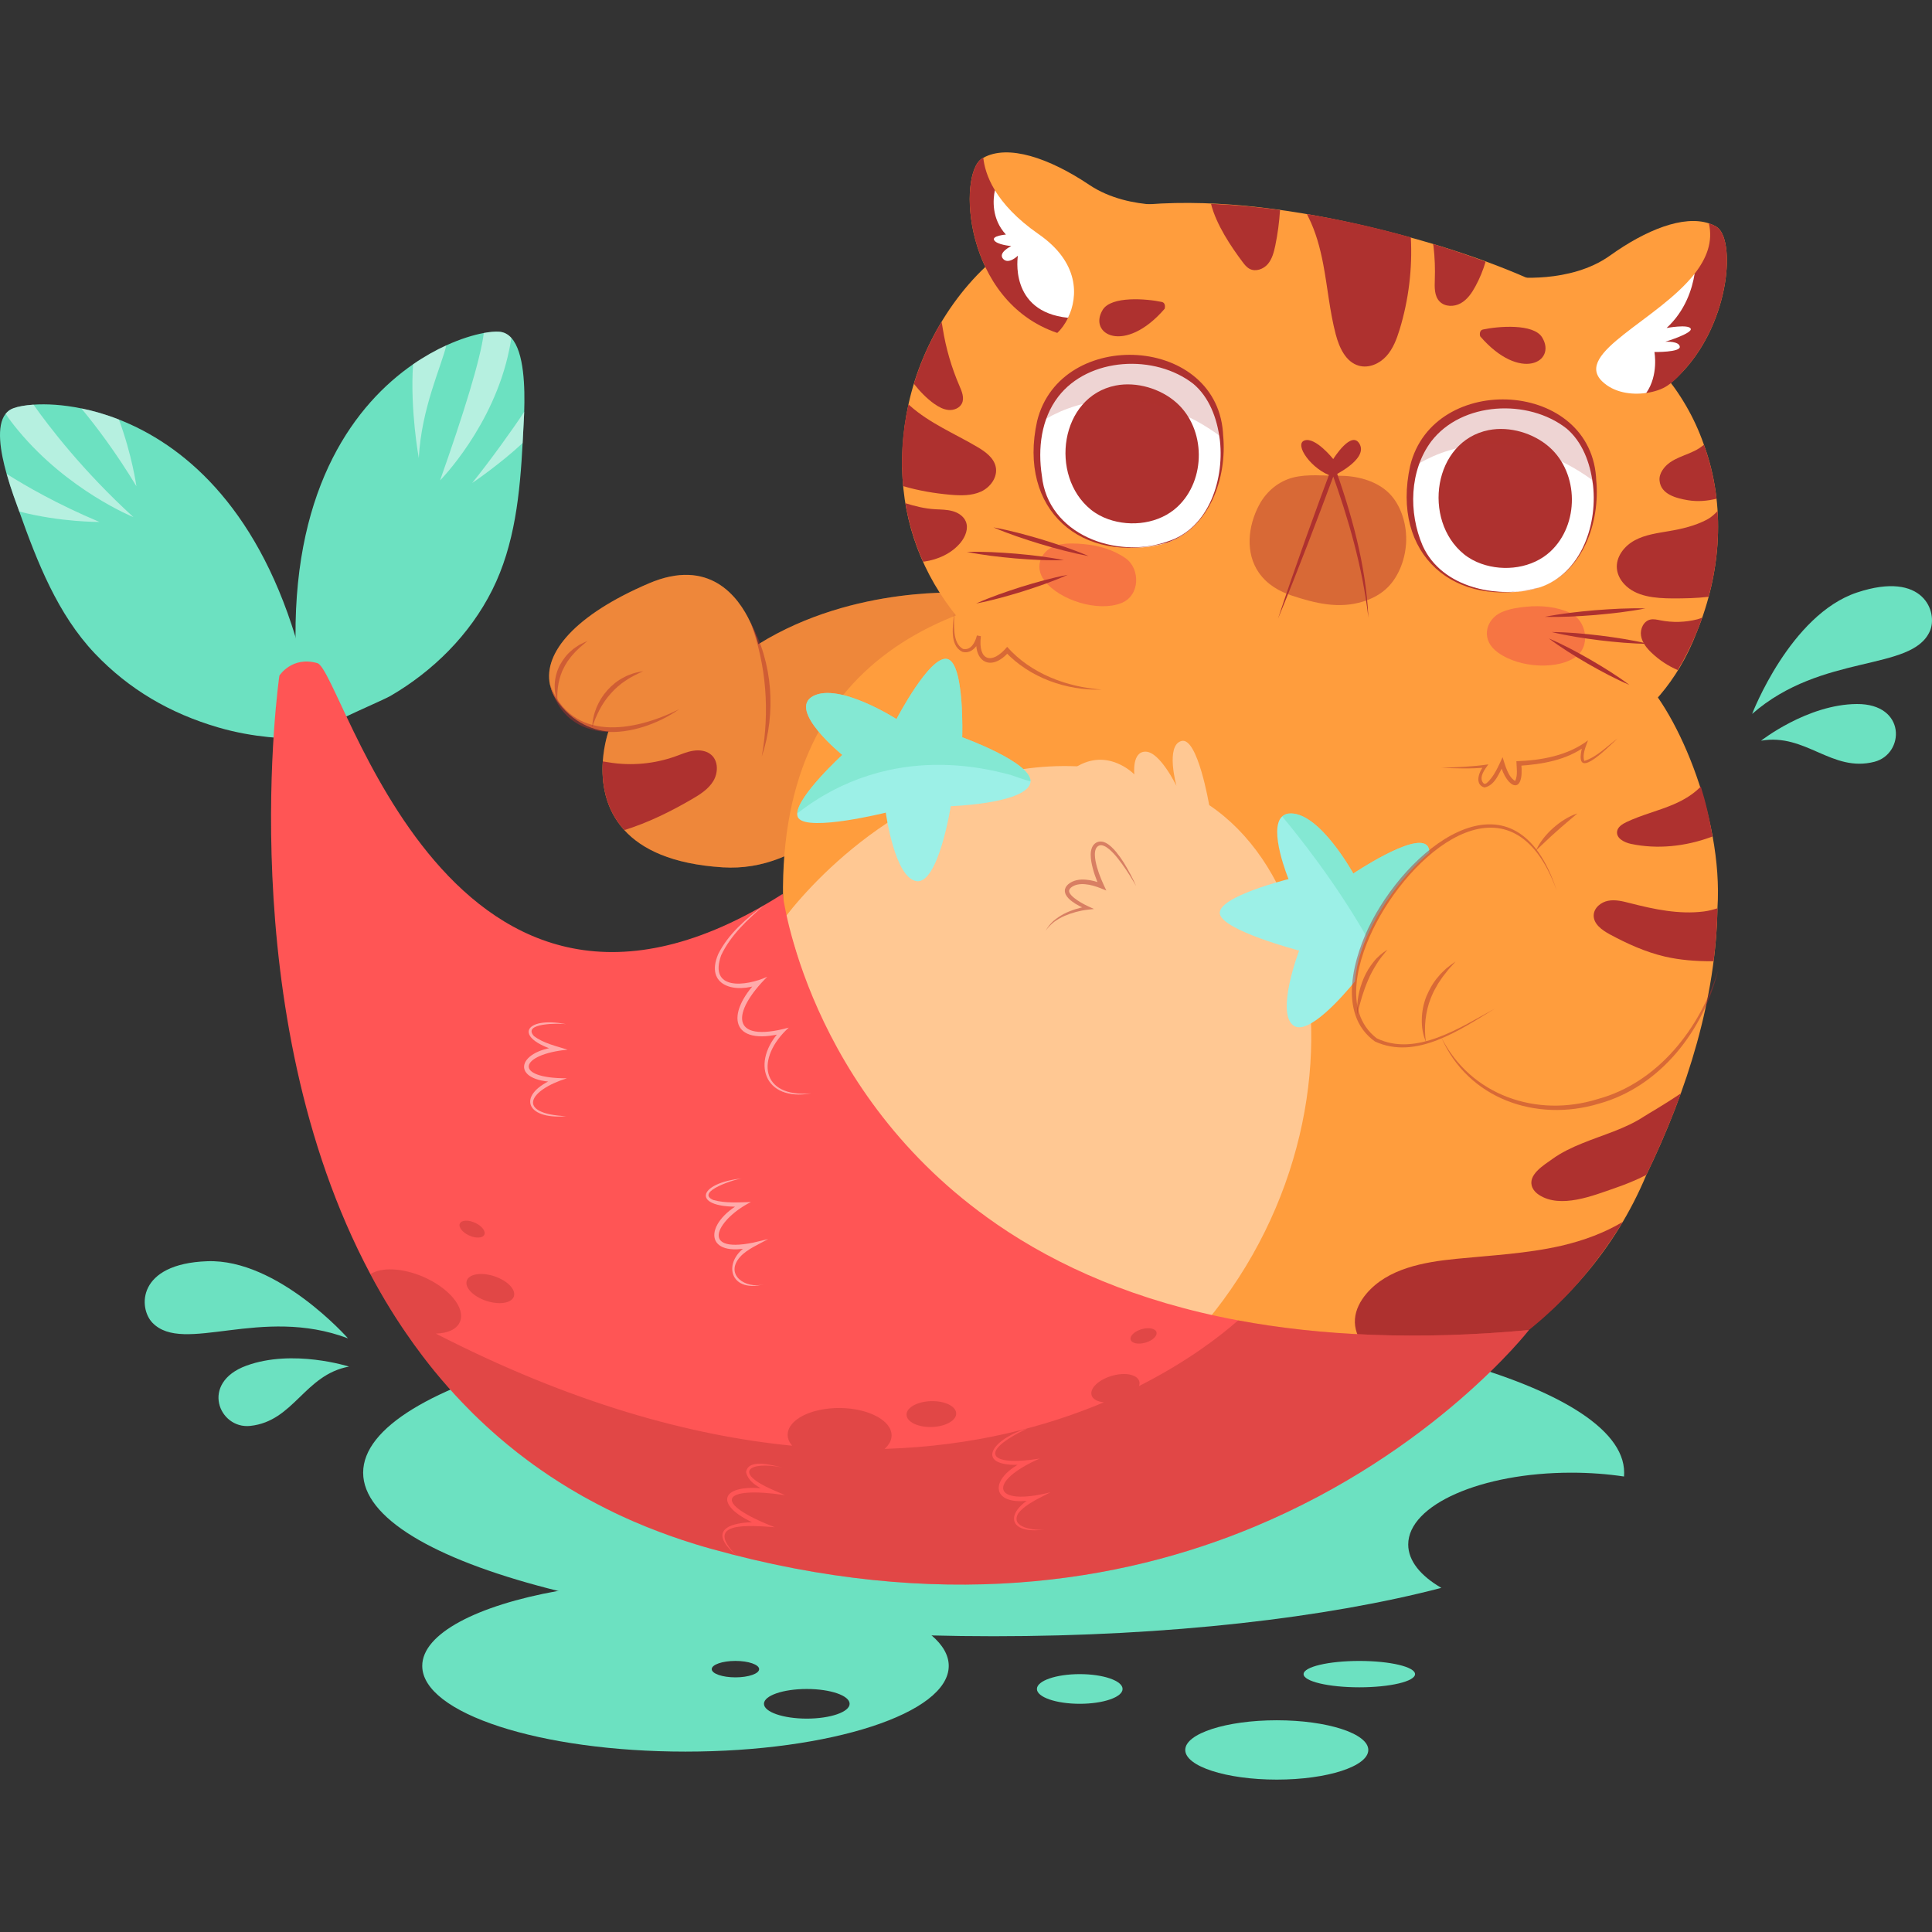 <?xml version="1.0" encoding="UTF-8"?>
<!-- Generator: Adobe Illustrator 25.2.3, SVG Export Plug-In . SVG Version: 6.00 Build 0)  -->
<svg xmlns="http://www.w3.org/2000/svg" xmlns:xlink="http://www.w3.org/1999/xlink" version="1.1" id="Capa_1" x="0px" y="0px" viewBox="0 0 512 512" style="enable-background:new 0 0 512 512;" xml:space="preserve" width="512" height="512">
<rect x="0" y="0" width="512" height="512" fill="#333333" stroke="none"/>
<g>
	<g>
		<path style="fill:#6CE1C1;" d="M84.287,196.546c-0.067-0.471-1.372-0.579-3.605-0.673c-0.013,0-0.013,0-0.027,0    c-4.6-0.162-13.1-0.242-22.905-3.12c-12.63-3.699-23.497-9.993-32.602-19.556c-9.899-10.424-15.293-24.304-20.04-37.632    c-0.027-0.094-0.067-0.175-0.094-0.269c-0.619-1.722-2.071-5.501-3.255-9.711c-1.681-5.931-2.811-12.723-0.269-15.924    c0.524-0.659,1.197-1.17,2.071-1.48c1.21-0.444,3.026-0.794,5.312-0.942c3.362-0.229,7.72-0.027,12.683,0.995    c3.12,0.619,6.469,1.574,9.953,2.946c16.57,6.496,36.005,22.326,46.805,57.632c2.273,7.411,4.156,15.682,5.555,24.895    C84.019,194.636,84.153,195.591,84.287,196.546z"/>
		<path style="fill:#6CE1C1;" d="M138.92,109.123v0.013c-0.081,2.219-0.215,4.049-0.256,5.124c-0.054,1.036-0.094,2.085-0.161,3.134    v0.013c-0.7,13.275-2.045,26.98-8.07,38.977c-5.918,11.809-15.615,21.439-26.98,28.056c-1.789,1.036-13.746,6.146-19.583,9.267    c-1.856,0.982-3.094,1.775-3.188,2.165c-0.013,0.027-0.013,0.04-0.013,0.054c-0.014-0.014-0.014-0.04-0.014-0.054    c-1.56-9.845-2.3-18.843-2.34-27.061v-0.013c-0.242-40.443,16.086-61.828,31.15-72.252c3.04-2.098,6.039-3.753,8.823-5.03    c3.806-1.735,7.236-2.771,9.926-3.268c1.601-0.296,2.946-0.404,3.941-0.35c1.372,0.067,2.475,0.673,3.362,1.654    C138.947,93.333,139.122,102.788,138.92,109.123z"/>
		<path style="opacity:0.5;fill:#FFFFFF;" d="M135.517,89.553c-0.134,0.942-0.323,1.991-0.565,3.134    c-4.156,20.323-18.326,34.62-18.326,34.62c6.119-17.337,10.714-31.997,11.588-39.058c1.601-0.296,2.946-0.404,3.941-0.35    C133.527,87.966,134.63,88.572,135.517,89.553z"/>
		<path style="opacity:0.5;fill:#FFFFFF;" d="M138.92,109.136c-0.081,2.219-0.215,4.049-0.256,5.124    c-0.054,1.036-0.094,2.085-0.161,3.134v0.013c-5.561,5.225-13.034,10.41-13.37,10.586    C129.626,122.465,136.082,113.494,138.92,109.136z"/>
		<path style="opacity:0.5;fill:#FFFFFF;" d="M118.288,91.517c-1.318,5.555-6.618,16.714-7.303,29.868c0,0-2.34-12.722-1.519-24.837    C112.505,94.449,115.504,92.795,118.288,91.517z"/>
		<path style="opacity:0.5;fill:#FFFFFF;" d="M35.357,137.044c0,0-17.283-6.98-30.517-22.945c-1.426-1.708-2.528-3.188-3.349-4.438    c0.524-0.659,1.197-1.17,2.071-1.48c1.21-0.444,3.026-0.794,5.312-0.942C13.044,113.144,21.988,124.818,35.357,137.044z"/>
		<path style="opacity:0.5;fill:#FFFFFF;" d="M26.359,138.322c0,0-10.195,0.094-21.25-2.757c-0.027-0.094-0.067-0.175-0.094-0.269    c-0.619-1.722-2.071-5.501-3.255-9.711C6.777,128.773,15.237,133.655,26.359,138.322z"/>
		<path style="opacity:0.5;fill:#FFFFFF;" d="M36.151,128.867c-5.447-9.025-10.76-16.019-14.593-20.632    c3.12,0.619,6.469,1.574,9.953,2.946C35.008,120.568,36.151,128.867,36.151,128.867z"/>
	</g>
	<g>
		<g>
			<path style="fill:#FF9D3D;" d="M256.247,157.136c0,0-22.304,75.36-64.672,72.722c-13.548-0.842-21.537-4.842-26.119-9.87     c-5.239-5.747-6.068-12.843-5.709-18.205c0.31-4.632,1.511-7.963,1.511-7.963s-2.465,0-5.635-1.412c-0.012,0-0.024,0-0.037-0.012     c-2.353-1.065-5.102-2.898-7.517-6.105c-0.013-0.013-0.025-0.037-0.037-0.062c-0.099-0.124-0.198-0.248-0.285-0.372     c-0.991-1.375-1.647-2.824-1.981-4.335c-0.025-0.074-0.037-0.124-0.037-0.149c-1.746-8.36,6.688-18.416,26.23-26.775     c15.951-6.824,23.679,3.381,26.936,10.403c0,0,0.074,0.136,0.198,0.408c1.338,2.997,1.858,5.326,1.858,5.326     c0.049-0.025,0.099-0.062,0.149-0.087C226.474,154.906,256.247,157.136,256.247,157.136z"/>
			<path style="opacity:0.2;fill:#AE312F;" d="M256.247,157.136c0,0-22.304,75.36-64.672,72.722     c-13.548-0.842-21.537-4.842-26.119-9.87c-5.239-5.747-6.068-12.843-5.709-18.205c0.31-4.632,1.511-7.963,1.511-7.963     s-2.465,0-5.635-1.412c-0.012,0-0.024,0-0.037-0.012c-2.353-1.065-5.102-2.898-7.517-6.105c-0.013-0.013-0.025-0.037-0.037-0.062     c-0.099-0.124-0.198-0.248-0.285-0.372c-0.991-1.375-1.647-2.824-1.981-4.335c-0.025-0.074-0.037-0.124-0.037-0.149     c-1.746-8.36,6.688-18.416,26.23-26.775c15.951-6.824,23.679,3.381,26.936,10.403c0,0,0.074,0.136,0.198,0.408     c1.338,2.997,1.858,5.326,1.858,5.326c0.049-0.025,0.099-0.062,0.149-0.087C226.474,154.906,256.247,157.136,256.247,157.136z"/>
		</g>
		<path style="opacity:0.48;fill:#AE312F;" d="M145.715,181.33c5.873,15.474,22.2,12.625,34.267,6.627    C168.551,195.967,149.906,198.067,145.715,181.33z"/>
		<path style="opacity:0.48;fill:#AE312F;" d="M198.895,164.996c5.903,10.673,6.843,23.977,2.98,35.5    C203.982,188.636,203.142,176.307,198.895,164.996z"/>
		<path style="opacity:0.48;fill:#AE312F;" d="M156.942,192.831c0.067-3.604,1.577-7.202,4.036-9.942    c1.24-1.358,2.683-2.559,4.329-3.373c0.787-0.472,1.666-0.75,2.514-1.063c0.867-0.265,1.763-0.431,2.64-0.589    c-1.632,0.766-3.222,1.506-4.65,2.5c-1.457,0.936-2.751,2.089-3.891,3.367c-1.161,1.263-2.139,2.696-2.963,4.225    C158.145,189.491,157.448,191.111,156.942,192.831z"/>
		<path style="opacity:0.48;fill:#AE312F;" d="M147.745,185.855c-1.225-3.025-0.899-6.658,0.64-9.626    c0.816-1.456,1.819-2.83,3.114-3.87c0.588-0.582,1.332-0.972,1.994-1.443c0.724-0.384,1.456-0.743,2.198-1.056    c-0.599,0.561-1.251,1.016-1.833,1.556c-0.551,0.573-1.183,1.045-1.675,1.653c-0.255,0.294-0.513,0.584-0.778,0.865    c-0.24,0.302-0.458,0.622-0.688,0.929c-0.241,0.3-0.456,0.616-0.642,0.953c-0.187,0.334-0.419,0.642-0.569,0.995    c-0.74,1.341-1.19,2.82-1.498,4.333C147.729,182.666,147.609,184.244,147.745,185.855z"/>
	</g>
	<g>
		<path style="fill:#6CE1C1;" d="M430.421,390.274c0,0.347-0.012,0.681-0.037,1.016c-4.384-0.656-9.078-1.016-13.957-1.016    c-23.877,0-43.234,8.521-43.234,19.035c0,4.322,3.269,8.297,8.781,11.493c-30.28,7.914-72.251,12.818-118.644,12.818    c-92.277,0-167.092-19.406-167.092-43.346c0-23.927,74.815-43.333,167.092-43.333    C355.618,346.941,430.421,366.348,430.421,390.274z"/>
		<ellipse style="fill:#6CE1C1;" cx="338.358" cy="463.752" rx="24.255" ry="7.862"/>
		<path style="fill:#6CE1C1;" d="M375.003,443.661c0,1.93-6.612,3.494-14.77,3.494s-14.77-1.564-14.77-3.494    c0-1.93,6.613-3.494,14.77-3.494S375.003,441.731,375.003,443.661z"/>
		<path style="fill:#6CE1C1;" d="M246.894,433.409c-9.98-8.568-35.426-14.647-65.231-14.647c-12.266,0-23.779,1.036-33.799,2.851    h-0.014c-21.439,3.86-35.951,11.311-35.951,19.865c0,12.549,31.244,22.717,69.764,22.717c38.534,0,69.764-10.168,69.764-22.717    C251.427,438.641,249.826,435.91,246.894,433.409z M194.898,444.518c-3.47,0-6.281-0.982-6.281-2.179    c0-1.197,2.811-2.179,6.281-2.179c3.47,0,6.281,0.982,6.281,2.179C201.179,443.536,198.368,444.518,194.898,444.518z     M213.808,455.453c-6.281,0-11.352-1.762-11.352-3.927c0-2.179,5.07-3.927,11.352-3.927c6.268,0,11.351,1.748,11.351,3.927    C225.16,453.691,220.076,455.453,213.808,455.453z"/>
		<path style="fill:#6CE1C1;" d="M297.495,447.592c0,2.171-5.082,3.931-11.351,3.931c-6.269,0-11.351-1.76-11.351-3.931    s5.082-3.931,11.351-3.931C292.413,443.661,297.495,445.421,297.495,447.592z"/>
	</g>
	<path style="fill:#FF9D3D;" d="M409.32,200.604c0,0-76.389,15.126-132.743-17.907c-29.356-17.184-42.472-44.582-35.822-75.545   c3.631-16.686,13.947-33.052,27.791-42.382c29.265-18.607,77.816-10.075,111.242-0.117c30.83,9.333,61.532,23.709,71.772,53.219   c5.868,16.038,4.568,33.914-1.933,49.712C439.325,194.523,416.212,200.947,409.32,200.604z"/>
	<g>
		<g>
			<path style="fill:#FFFFFF;" d="M408.139,155.632c-8.105,2.699-19.222,1.208-26.129-3.977c-1.475-1.109-2.77-2.417-3.833-3.946     c-4.588-6.668-5.536-16.36-3.43-24.048c0.035-0.181,0.085-0.36,0.135-0.538c2.27-7.718,8.688-13.466,16.522-15.247     c9.168-2.08,21.439-0.187,27.085,8.119c2.225,3.281,3.575,7.345,4.047,11.625l0.015,0.003     C423.848,139.031,418.992,152.005,408.139,155.632z"/>
			<path style="fill:#AE312F;" d="M408.139,155.632c-22.758,6.077-39.619-8.79-34.415-32.251l-0.019,0.08     c6.115-25.194,48.517-22.959,49.329,4.104l-0.398-0.436c0.013,0.003,0.367,0.084,0.382,0.087     C424.099,138.295,419.488,151.783,408.139,155.632z M408.139,155.632c11.159-3.809,15.463-17.142,13.914-27.952l0.398,0.434     c-0.014-0.003-0.347-0.062-0.362-0.065c-0.693-5.38-2.752-10.975-6.964-14.51c-10.171-7.952-27.724-7.111-35.819,3.416     c-5.803,7.755-6.057,18.923-2.289,27.658C382.086,155.864,397.149,158.926,408.139,155.632z"/>
		</g>
		<path style="fill:#AE312F;" d="M392.57,149.406c6.102,2.163,13.571,1.176,18.349-3.295c7.613-7.124,7.546-20.632-0.285-27.59    c-4.204-3.736-10.566-5.628-16.089-4.541c-14.76,2.906-17.66,23.864-6.612,32.863C389.293,147.951,390.872,148.804,392.57,149.406    z"/>
		<path style="opacity:0.21;fill:#AE312F;" d="M422.536,127.62c-25.137-18.52-45.313-5.678-47.788-3.959    c0.035-0.181,0.085-0.36,0.135-0.538c2.27-7.718,8.688-13.466,16.522-15.247c9.168-2.08,21.439-0.187,27.085,8.119    C420.714,119.276,422.064,123.339,422.536,127.62z"/>
	</g>
	<g>
		<g>
			<path style="fill:#FFFFFF;" d="M309.267,143.819c-8.105,2.7-19.222,1.208-26.129-3.977c-1.475-1.109-2.77-2.418-3.833-3.946     c-4.587-6.668-5.535-16.36-3.429-24.048c0.035-0.181,0.085-0.36,0.135-0.538c2.27-7.718,8.688-13.466,16.522-15.247     c9.169-2.08,21.439-0.187,27.085,8.119c2.225,3.281,3.575,7.344,4.047,11.625l0.015,0.003     C324.976,127.218,320.12,140.193,309.267,143.819z"/>
			<path style="fill:#AE312F;" d="M309.267,143.819c-22.757,6.078-39.619-8.79-34.415-32.251l-0.019,0.08     c6.115-25.193,48.516-22.957,49.329,4.105l-0.403-0.437c0.014,0.003,0.372,0.081,0.387,0.084     C325.227,126.479,320.617,139.97,309.267,143.819z M309.235,143.559c11.334-3.454,15.447-16.974,13.946-27.691l0.403,0.435     c-0.013-0.002-0.353-0.059-0.367-0.062c-0.694-5.382-2.751-10.977-6.965-14.514c-10.171-7.953-27.724-7.111-35.819,3.416     c-4.511,5.854-5.436,13.729-4.327,20.909C277.682,141.62,295.734,148.246,309.235,143.559z"/>
		</g>
		<path style="fill:#AE312F;" d="M293.698,137.594c6.102,2.163,13.571,1.176,18.349-3.295c7.613-7.124,7.546-20.632-0.285-27.59    c-4.204-3.735-10.566-5.628-16.089-4.541c-14.76,2.906-17.66,23.864-6.613,32.863C290.421,136.139,292,136.992,293.698,137.594z"/>
		<path style="opacity:0.21;fill:#AE312F;" d="M323.664,115.808c-25.136-18.52-45.313-5.678-47.788-3.959    c0.035-0.181,0.085-0.36,0.135-0.538c2.27-7.718,8.688-13.466,16.522-15.247c9.169-2.08,21.439-0.187,27.085,8.119    C321.842,107.463,323.192,111.527,323.664,115.808z"/>
	</g>
	<path style="fill:#FF9D3D;" d="M455.142,240.706c-0.386,23.728-7.865,47.983-18.849,70.666   c-33.952,81.223-156.912,81.471-184.789,75.608c-4.592-15.326-38.568-127.942-43.915-145.828   c-4.936-134.636,188.093-75.2,225.658-63.285C443.74,186.478,456.755,216.133,455.142,240.706z"/>
	<path style="fill:#AE312F;" d="M353.322,121.656c0,0-4.701-5.913-7.597-4.934c-2.897,0.979,1.848,7.791,7.382,9.52   c0,0,9.365-4.364,7.258-8.468C358.258,113.67,353.322,121.656,353.322,121.656z"/>
	<path style="fill:#AE312F;" d="M338.693,163.928c4.448-13.452,9.696-27.955,14.673-41.216c4.748,13.18,8.625,26.895,9.272,40.951   c-1.548-13.343-5.326-26.366-9.865-38.963l1.157-0.004C349.195,137.422,343.897,151.385,338.693,163.928z"/>
	<path style="fill:#FF9D3D;" d="M281.227,88.569c-0.352-0.106-0.704-0.213-1.042-0.341c-24.961-8.457-26.378-42.276-19.95-46.209   c0.107-0.069,0.233-0.141,0.351-0.203c6.537-3.645,17.419,0.017,28.114,7.193c10.899,7.293,25.969,5.002,25.969,5.002   S307.178,96.419,281.227,88.569z"/>
	<path style="fill:#FF9D3D;" d="M445.845,98.583c0,0-0.004,0.013-0.02,0.021c-1.238,1.3-2.56,2.519-3.999,3.632   c-0.004,0.012-0.016,0.008-0.033,0.017c-2.865,2.229-6.177,4.055-9.951,5.308c-25.601,8.493-30.935-34.168-30.935-34.168   s15.149,1.91,25.734-5.643c9.602-6.878,19.5-10.773,26.227-8.561c0.683,0.222,1.318,0.51,1.934,0.859   C459.982,63.023,458.703,84.985,445.845,98.583z"/>
	<path style="fill:#AE312F;" d="M445.846,98.588c0,0-0.007,0.011-0.025,0.014c-0.166,0.232-1.64,2.069-3.993,3.628   c-0.007,0.011-0.025,0.015-0.032,0.025c-1.316,0.874-3.3,1.577-5.529,1.889c-4.88-0.521-5.85-0.617-8.949-3.647   c-7.615-7.477,13.56-13.891,21.779-27.967c3.151-4.035,4.911-8.449,3.77-13.342c0.68,0.225,1.317,0.516,1.938,0.857   C459.981,63.02,458.701,84.987,445.846,98.588z"/>
	<path style="fill:#AE312F;" d="M280.187,88.229c-24.964-8.464-26.386-42.281-19.954-46.207c0.107-0.069,0.232-0.142,0.351-0.204   c0.219,2.087,0.948,5.093,3.068,8.599c1.456,4.362,0.431,7.362,6.309,11.442c10.819,7.489,15.801,16.732,13.082,22.36   C282.235,85.916,281.198,87.296,280.187,88.229z"/>
	<path style="fill:#FFFFFF;" d="M438.44,93.284c0,0,1.154,6.121-2.173,10.86c-3.935,0.562-8.613-0.084-11.712-3.114   c-7.615-7.477,14.927-16.191,24.542-28.5c-0.652,4.053-2.472,9.832-7.429,14.392c0,0,5.738-1.058,6.38,0.161   c0.598,1.191-6.329,3.36-6.717,3.478c0.289-0.013,3.634-0.171,3.832,1.3C445.366,93.398,438.44,93.284,438.44,93.284z"/>
	<path style="fill:#FFFFFF;" d="M283.042,84.218c-15.815-1.596-13.289-16.457-13.289-16.457s-2.493,2.471-3.935,0.825   c-1.371-1.585,1.895-3.23,2.175-3.373c-0.174-0.02-3.766-0.347-4.512-1.526c-0.772-1.211,3.095-1.525,3.095-1.525   c-3.844-4.163-3.433-9.284-2.925-11.747c2.152,3.528,5.711,7.552,11.589,11.632C286.059,69.538,285.761,78.59,283.042,84.218z"/>
	<path style="fill:#AE312F;" d="M367.365,94.419c-1.793,1.969-4.618,3.222-7.211,2.51c-3.512-0.953-5.251-4.83-6.173-8.331   c-1.602-6.103-2.137-12.409-3.313-18.591c-0.823-4.301-1.98-8.618-3.965-12.546c-0.116-0.23-0.236-0.477-0.355-0.725   c9.307,1.537,18.608,3.657,27.537,6.184c0.437,8.233-0.564,16.52-2.965,24.392C370.138,89.86,369.175,92.446,367.365,94.419z"/>
	<path style="fill:#AE312F;" d="M387.107,80.367c-1.745,0.982-4.192,0.982-5.601-0.473c-1.42-1.462-1.335-3.753-1.267-5.778   c0.107-2.925-0.003-5.852-0.333-8.752c-0.022-0.23-0.073-0.464-0.117-0.709c4.801,1.466,9.454,3.038,13.911,4.697   c-0.675,2.263-1.571,4.459-2.701,6.535C390.044,77.644,388.869,79.381,387.107,80.367z"/>
	<path style="fill:#AE312F;" d="M335.985,69.98c-1.156,1.348-3.204,2.102-4.794,1.285c-0.784-0.401-1.364-1.117-1.885-1.826   c-3.047-4.047-6.998-9.916-8.376-15.427c5.984,0.244,12.121,0.803,18.293,1.646c-0.204,3.171-0.618,6.328-1.261,9.431   C337.596,66.827,337.13,68.625,335.985,69.98z"/>
	<path style="fill:#AE312F;" d="M452.807,158.152c-3.164,0.384-6.381,0.44-9.574,0.435c-4.563-0.031-9.668-0.428-12.778-3.776   c-1.053-1.116-1.796-2.54-1.954-4.048c-0.338-3.152,1.942-6.086,4.733-7.577c2.788-1.508,6.024-1.907,9.154-2.452   c3.396-0.573,6.849-1.401,9.918-3.005c1.151-0.596,2.041-1.438,2.88-2.298C455.66,142.933,454.851,150.588,452.807,158.152z"/>
	<path style="fill:#AE312F;" d="M454.907,132.164c-2.467,0.605-5.015,0.833-7.615,0.395c-3.013-0.521-7.155-1.513-7.494-5.191   c-0.099-0.975,0.221-1.925,0.764-2.761c2.189-3.394,6.518-3.747,9.698-5.788c0.436-0.288,0.865-0.611,1.3-0.946   C453.239,122.514,454.345,127.292,454.907,132.164z"/>
	<path style="fill:#AE312F;" d="M444.619,177.577c-2.534-1.09-4.874-2.625-6.879-4.53c-1.337-1.254-2.562-2.776-2.849-4.567   c-0.29-1.809,0.694-3.901,2.474-4.29c0.872-0.19,1.787,0.034,2.672,0.207c3.236,0.635,6.604,0.538,9.779-0.271   c0.428-0.108,0.863-0.273,1.287-0.445c-0.459,1.307-0.947,2.611-1.476,3.904C448.105,171.321,446.418,174.64,444.619,177.577z"/>
	<path style="opacity:0.48;fill:#AE312F;" d="M342.61,126.569c-3.501,0.916-6.887,3.4-8.949,7.294   c-2.99,5.645-3.66,12.748-0.034,17.918c2.251,3.209,5.463,4.968,8.702,6.045c6.208,2.063,12.505,3.601,18.932,1.581   c2.331-0.733,4.637-1.88,6.557-3.815c2.942-2.964,4.789-7.759,4.84-12.57c0.052-4.81-1.693-9.523-4.574-12.354   c-3.543-3.483-8.904-4.621-13.306-4.593C350.855,126.099,346.459,125.562,342.61,126.569z"/>
	<path style="opacity:0.48;fill:#EB4949;" d="M397.879,162.27c-3.988,1.812-5.384,6.74-1.72,9.995   c4.906,4.359,15.362,5.569,20.966,2.126c4.731-2.906,3.323-9.97-0.959-11.944c-3.619-1.669-7.696-2.039-11.579-1.666   C402.783,160.954,400.115,161.254,397.879,162.27z"/>
	<path style="opacity:0.48;fill:#EB4949;" d="M280.368,144.419c-4.264,1.041-6.555,5.617-3.556,9.487   c4.017,5.182,14.084,8.302,20.241,5.961c5.198-1.977,5.128-9.166,1.282-11.893c-3.251-2.306-7.195-3.423-11.087-3.775   C285.439,144.035,282.757,143.836,280.368,144.419z"/>
	<path style="fill:#AE312F;" d="M259.969,130.282c-2.519,1.142-5.398,1.063-8.161,0.828c-4.215-0.376-8.427-1.09-12.482-2.287   c-0.704-7.341-0.16-14.66,1.43-21.669c0.122,0.125,0.239,0.232,0.367,0.347c5.244,4.672,11.873,7.403,17.868,10.941   c2.136,1.248,4.383,2.877,4.889,5.29C264.45,126.431,262.47,129.143,259.969,130.282z"/>
	<path style="fill:#AE312F;" d="M254.607,143.747c-2.345,2.891-5.995,4.55-9.71,5.085c-0.09,0.019-0.173,0.027-0.267,0.027   c-2.283-5.079-3.818-10.275-4.694-15.505c2.555,0.795,5.125,1.446,7.937,1.605c1.523,0.079,3.067,0.078,4.549,0.485   c1.471,0.4,2.904,1.314,3.509,2.711C256.733,140.018,255.864,142.171,254.607,143.747z"/>
	<path style="fill:#AE312F;" d="M251.429,108.651c-1.39-0.116-2.671-0.808-3.816-1.614c-2.082-1.475-3.841-3.328-5.425-5.329   c1.784-5.818,4.269-11.351,7.327-16.419c0.132,0.564,0.218,1.129,0.306,1.665c0.836,5.266,2.324,10.416,4.445,15.312   c0.643,1.482,1.34,3.17,0.666,4.616C254.338,108.132,252.826,108.756,251.429,108.651z"/>
	<path style="opacity:0.48;fill:#AE312F;" d="M381.918,203.471c4.174-0.156,8.388-0.289,12.513-0.903   c-0.955,1.327-2.572,3.363-1.385,4.904c0.313,0.362,0.486,0.319,0.924,0.063c1.972-1.669,3.121-4.531,4.231-6.868   c0.692,2.08,1.4,5.187,3.333,6.296c0.739-1.496,0.372-3.565,0.323-5.234c6.594-0.218,13.622-1.467,18.981-5.534   c-0.592,1.674-1.577,3.767-0.98,5.454c3.316-1.009,6.036-3.912,8.847-5.975c-3.04,2.791-12.292,12.378-9.191,1.533l0.683,0.516   c-5.068,3.737-11.507,4.825-17.664,5.226l0.606-0.68c0.912,8.752-3.865,6.722-5.586,0.136l1.058,0.078   c-1.328,2.233-2.318,5.644-5.225,6.205c-2.791-0.803-1.379-4.411-0.035-5.873l0.328,0.59   C389.754,203.784,385.841,203.646,381.918,203.471z"/>
	<path style="fill:#AE312F;" d="M392.262,89.125c0,0-0.462-1.544,0.779-1.81c4.01-0.859,13.366-1.63,15.638,2.092   C412.635,95.89,402.857,101.382,392.262,89.125z"/>
	<path style="fill:#AE312F;" d="M308.644,81.828c0,0,0.462-1.544-0.779-1.81c-4.01-0.859-13.367-1.63-15.638,2.092   C288.271,88.593,298.049,94.085,308.644,81.828z"/>
	<path style="opacity:0.48;fill:#AE312F;" d="M418.031,215.571c-1.905,1.633-3.775,3.164-5.579,4.794   c-0.913,0.799-1.801,1.626-2.689,2.463c-0.9,0.828-1.753,1.702-2.705,2.537c1.052-2.292,2.688-4.271,4.554-5.943   c0.943-0.83,1.942-1.595,3.015-2.249C415.694,216.515,416.819,215.936,418.031,215.571z"/>
	<path style="opacity:0.48;fill:#AE312F;" d="M377.915,276.173c-0.82-1.86-1.165-3.936-1.122-5.996   c0.032-2.063,0.434-4.133,1.189-6.068c0.809-1.904,1.813-3.746,3.185-5.286c0.611-0.828,1.428-1.475,2.14-2.197   c0.793-0.643,1.609-1.254,2.438-1.827c-0.645,0.793-1.367,1.485-1.996,2.261l-0.922,1.173c-0.317,0.38-0.621,0.768-0.878,1.192   c-0.271,0.412-0.544,0.82-0.826,1.221c-0.256,0.418-0.478,0.856-0.718,1.281c-0.251,0.42-0.482,0.849-0.665,1.302   c-0.191,0.448-0.421,0.88-0.581,1.34c-0.73,1.807-1.157,3.722-1.385,5.667C377.573,272.184,377.567,274.18,377.915,276.173z"/>
	<path style="opacity:0.48;fill:#AE312F;" d="M359.729,268.781c-0.282-3.267,0.408-6.585,1.705-9.62   c0.653-1.52,1.524-2.953,2.563-4.241c1.006-1.319,2.323-2.374,3.685-3.254c-1.049,1.26-2.058,2.48-2.886,3.831   c-0.828,1.341-1.603,2.712-2.205,4.17c-0.639,1.439-1.169,2.93-1.643,4.449C360.498,265.641,360.067,267.185,359.729,268.781z"/>
	<path style="opacity:0.48;fill:#AE312F;" d="M381.918,274.814c7.766,15.495,25.343,21.476,41.483,16.45   c15.971-4.312,27.245-18.814,31.916-34.185c-3.774,15.94-15.309,30.904-31.569,35.398   C407.146,297.488,389.019,291.224,381.918,274.814z"/>
	<path style="opacity:0.48;fill:#AE312F;" d="M252.834,162.428c0.121,2.965-0.586,7.88,2.351,9.538   c2.129,0.484,3.272-1.765,3.702-3.565l1.055,0.197c-0.811,6.556,2.914,7.676,6.965,2.83c6.251,7.072,15.784,10.649,25.061,11.318   c-9.388,0.294-18.999-3.112-25.545-9.997l0.95,0.001c-4.776,5.518-9.696,2.569-8.492-4.315l1.055,0.197   c-0.518,2.2-2.364,4.854-4.938,4.094C251.481,170.943,252.615,165.636,252.834,162.428z"/>
	<path style="fill:#FFC893;" d="M275.876,384.068l-31.345-20.222l-36.398-120.861c8.917-11.592,37.413-41.612,77.354-39.903   c4.879,0.223,9.932,0.904,15.134,2.142c2.824,0.681,5.697,1.523,8.607,2.551c4.186,1.474,7.914,3.344,11.208,5.573   C363.732,242.515,359.372,343.942,275.876,384.068z"/>
	<path style="fill:#FFC893;" d="M320.44,213.335c0,0-3.059-18.146-7.347-16.965c-4.289,1.181-1.32,11.902-1.32,11.902   s-4.288-8.906-8.082-9.071c-3.793-0.165-3.077,6.029-3.077,6.029s-6.984-7.304-15.561-1.883c-8.577,5.42,18.637,18.12,18.637,18.12   l18.967,2.144L320.44,213.335z"/>
	<path style="fill:#9CF0E7;" d="M273.114,206.996c0,0.273-0.049,0.545-0.149,0.805c-2.031,5.226-21.004,5.846-21.004,5.846   s-3.257,20.694-9.066,19.865c-5.808-0.83-8.149-18.156-8.149-18.156s-20.372,5.065-23.134,1.474   c-0.26-0.347-0.372-0.768-0.334-1.276c0.186-4.706,11.938-15.493,11.938-15.493s-14.651-11.877-7.753-15.579   c6.886-3.703,22.119,6.081,22.119,6.081s8.855-17.029,13.462-15.926c4.62,1.102,3.951,20.744,3.951,20.744   S273.027,201.869,273.114,206.996z"/>
	<path style="fill:#9CF0E7;" d="M378.829,225.932c-6.849,5.759-13.091,14.217-16.62,22.391c-0.594,1.35-1.102,2.687-1.536,4.012   c-0.805,2.489-1.374,5.152-1.61,7.765c-3.245,3.963-12.471,14.515-16.311,11.654c-4.694-3.505,1.536-19.84,1.536-19.84   s-20.311-5.3-21.016-9.771c-0.706-4.483,18.205-9.177,18.205-9.177s-5.437-13.226-1.684-16.607   c0.557-0.508,1.313-0.805,2.328-0.792c7.827,0.062,16.521,15.926,16.521,15.926s15.927-10.713,19.444-7.53   C378.569,224.396,378.792,225.077,378.829,225.932z"/>
	<path style="fill:#AE312F;" d="M430.059,323.807c-12.864,21.109-28.059,32.559-45.422,42.219   c-6.118-0.433-12.174-1.585-17.487-4.545c-4.421-2.477-8.446-6.873-8.075-11.926c0.186-2.489,1.424-4.805,3.034-6.712   c5.66-6.675,15.134-8.384,23.84-9.239c9.313-0.929,18.7-1.375,27.816-3.467C419.623,328.785,425.254,326.692,430.059,323.807z"/>
	<path style="fill:#AE312F;" d="M445.445,289.749c-2.477,6.874-5.511,14.081-9.152,21.623c-2.675,1.375-5.511,2.514-8.347,3.493   c-5.685,1.957-14.366,5.536-20.088,1.796c-0.731-0.471-1.375-1.102-1.734-1.895c-1.523-3.344,3.071-6.031,5.251-7.604   c2.428-1.759,5.164-3.047,7.938-4.174c5.474-2.242,11.357-3.815,16.348-7.096C436.962,295.037,440.627,293.019,445.445,289.749z"/>
	<path style="fill:#FF5555;" d="M405.172,352.472c0,0-24.956,32.193-72.748,52.132c-35.407,14.775-83.62,22.75-144.181,5.784   c-1.338-0.371-2.662-0.755-3.963-1.164c-1.176-0.359-2.341-0.731-3.493-1.114c-1.151-0.384-2.291-0.768-3.418-1.177   c-1.04-0.371-2.081-0.756-3.096-1.152c-0.929-0.347-1.845-0.706-2.762-1.077c-0.161-0.062-0.31-0.124-0.458-0.186   c-0.979-0.396-1.957-0.805-2.923-1.226c-0.111-0.038-0.223-0.087-0.322-0.136c-0.681-0.297-1.35-0.595-2.006-0.892   c-0.619-0.273-1.226-0.557-1.833-0.842c-0.334-0.161-0.668-0.31-0.991-0.471c-0.731-0.347-1.449-0.693-2.167-1.065   c-0.384-0.186-0.756-0.372-1.115-0.57c-0.607-0.297-1.214-0.607-1.821-0.941c-0.545-0.273-1.077-0.557-1.597-0.855   c-0.31-0.161-0.607-0.322-0.904-0.495c-0.743-0.396-1.474-0.817-2.192-1.238c-0.818-0.47-1.635-0.941-2.44-1.436   c-0.693-0.409-1.374-0.83-2.043-1.263c-0.235-0.148-0.483-0.297-0.719-0.458c-0.706-0.433-1.411-0.892-2.105-1.362   c-0.273-0.173-0.533-0.347-0.793-0.533c-0.619-0.409-1.238-0.83-1.845-1.263c-1.152-0.793-2.291-1.622-3.406-2.452   c-0.891-0.669-1.783-1.338-2.65-2.019c-0.892-0.693-1.771-1.399-2.638-2.118c-0.83-0.681-1.647-1.374-2.452-2.068   c-2.328-2.019-4.582-4.099-6.75-6.23c-0.508-0.495-1.003-1.003-1.486-1.511c-0.421-0.421-0.829-0.83-1.226-1.251   c-0.681-0.694-1.338-1.4-1.994-2.118c-1.3-1.424-2.564-2.861-3.802-4.31c-0.483-0.558-0.954-1.127-1.412-1.697   c-0.124-0.149-0.248-0.297-0.371-0.446c-0.446-0.557-0.892-1.115-1.337-1.672c-0.248-0.322-0.495-0.644-0.743-0.954   c-0.347-0.446-0.693-0.892-1.028-1.338c-1.511-1.982-2.96-4-4.347-6.031c-0.396-0.582-0.793-1.152-1.177-1.734   c-1.003-1.498-1.981-3.009-2.923-4.545c-1.895-3.059-3.666-6.168-5.338-9.313c-37.129-69.7-24.121-158.616-24.121-158.616   s3.327-5.244,10.064-3.312c6.749,1.932,34.962,117.344,123.3,61.167c0,0,6.329,52.746,56.573,87.398c0,0,0.037,0.037,0.124,0.099   c16.298,11.22,37.215,20.521,64.016,25.512C349.626,353.926,375.424,355.258,405.172,352.472z"/>
	<path style="fill:#AE312F;" d="M189.023,207.008c-1.313,2.155-3.542,3.555-5.722,4.818c-5.66,3.294-11.617,6.217-17.846,8.161   c-5.239-5.747-6.068-12.843-5.709-18.205c0.533,0.087,1.078,0.173,1.635,0.26c5.895,0.966,12.025,0.409,17.648-1.61   c1.573-0.569,3.121-1.251,4.781-1.486c1.647-0.247,3.48,0,4.718,1.127C190.41,201.745,190.324,204.866,189.023,207.008z"/>
	<path style="fill:#AE312F;" d="M453.817,221.684c-0.173,0.062-0.359,0.136-0.533,0.198c-6.7,2.427-14.069,3.232-21.054,1.758   c-1.759-0.372-3.901-1.449-3.691-3.245c0.136-1.214,1.35-1.994,2.464-2.526c4.013-1.92,8.397-2.935,12.496-4.694   c2.688-1.152,5.226-2.663,7.233-4.731C451.984,212.445,453.049,216.866,453.817,221.684z"/>
	<path style="fill:#AE312F;" d="M455.142,240.706c-0.074,4.434-0.396,9.115-1.028,14.032h-0.533c-4.161,0-8.335-0.297-12.385-1.238   c-5.127-1.201-9.957-3.393-14.577-5.883c-2.056-1.115-4.359-2.749-4.273-5.077c0.062-1.957,1.92-3.468,3.84-3.827   c1.932-0.372,3.901,0.148,5.796,0.631c6.328,1.622,13.004,3.047,19.568,2.205C452.801,241.388,453.99,241.078,455.142,240.706z"/>
	<path style="opacity:0.5;fill:#6CE1C1;" d="M273.114,206.996c-0.012,0.012-0.012,0.025-0.012,0.025   c-0.136,0.174-4.731-1.498-5.078-1.598c-10.923-3.047-22.032-3.641-32.633-1.313c-6.787,1.499-13.363,4.186-19.53,8.186   c-1.573,1.015-3.096,2.105-4.582,3.257c0.186-4.706,11.938-15.493,11.938-15.493s-14.651-11.877-7.753-15.579   c6.886-3.703,22.119,6.081,22.119,6.081s8.855-17.029,13.462-15.926c4.62,1.102,3.951,20.744,3.951,20.744   S273.027,201.869,273.114,206.996z"/>
	<path style="opacity:0.5;fill:#6CE1C1;" d="M378.829,225.932c-6.849,5.759-13.091,14.217-16.62,22.391   c-8.335-14.589-18.168-26.887-22.416-31.965c0.557-0.508,1.313-0.805,2.328-0.792c7.827,0.062,16.521,15.926,16.521,15.926   s15.927-10.713,19.444-7.53C378.569,224.396,378.792,225.077,378.829,225.932z"/>
	<path style="opacity:0.48;fill:#AE312F;" d="M301.101,234.841c-1.171-2.019-2.383-4.011-3.754-5.881   c-0.683-0.934-1.383-1.855-2.155-2.699c-0.771-0.827-1.62-1.638-2.569-2.062c-0.47-0.208-0.945-0.271-1.327-0.123   c-0.424,0.157-0.709,0.488-0.899,0.911c-0.361,0.887-0.267,2.054-0.078,3.139c0.417,2.203,1.253,4.392,2.206,6.447l0.659,1.42   l-1.474-0.589c-1.292-0.516-2.714-0.949-4.104-1.07c-1.387-0.141-2.808,0.073-3.789,0.896c-0.456,0.421-0.627,0.809-0.395,1.327   c0.236,0.521,0.76,1.019,1.3,1.452c1.109,0.866,2.412,1.6,3.721,2.205l1.474,0.681l-1.596,0.177   c-2.1,0.233-4.216,0.807-6.185,1.645c-0.982,0.434-1.922,0.962-2.793,1.6c-0.845,0.667-1.607,1.442-2.232,2.344   c0.523-0.96,1.215-1.835,2.039-2.578c0.839-0.722,1.766-1.341,2.744-1.867c0.981-0.523,2.022-0.919,3.077-1.259   c1.063-0.332,2.126-0.603,3.253-0.774l-0.121,0.858c-1.415-0.59-2.787-1.23-4.044-2.18c-0.613-0.49-1.242-1.01-1.653-1.845   c-0.071-0.232-0.185-0.444-0.2-0.701c0.012-0.255-0.053-0.535,0.066-0.768c0.142-0.523,0.475-0.864,0.79-1.184   c1.326-1.143,3.1-1.373,4.643-1.244c1.583,0.124,3.064,0.529,4.516,1.157l-0.815,0.831c-0.97-2.184-1.783-4.401-2.203-6.791   c-0.17-1.189-0.322-2.459,0.206-3.759c0.269-0.639,0.853-1.231,1.548-1.438c0.734-0.241,1.487-0.054,2.058,0.234   c1.162,0.599,1.98,1.502,2.754,2.402c0.755,0.919,1.444,1.877,2.063,2.876C299.059,230.636,300.169,232.699,301.101,234.841z"/>
	<g>
		<path style="opacity:0.36;fill:#AE312F;" d="M405.172,352.472c0,0-24.956,32.193-72.748,52.132    c-35.407,14.775-83.62,22.75-144.181,5.784c-1.338-0.371-2.662-0.755-3.963-1.164c-1.176-0.359-2.341-0.731-3.493-1.114    c-1.151-0.384-2.291-0.768-3.418-1.177c-1.04-0.371-2.081-0.756-3.096-1.152c-0.929-0.347-1.845-0.706-2.762-1.077    c-0.161-0.062-0.31-0.124-0.458-0.186c-0.979-0.396-1.957-0.805-2.923-1.226c-0.111-0.038-0.223-0.087-0.322-0.136    c-0.681-0.297-1.35-0.595-2.006-0.892c-0.619-0.273-1.226-0.557-1.833-0.842c-0.334-0.161-0.668-0.31-0.991-0.471    c-0.731-0.347-1.449-0.693-2.167-1.065c-0.384-0.186-0.756-0.372-1.115-0.57c-0.607-0.297-1.214-0.607-1.821-0.941    c-0.545-0.273-1.077-0.557-1.597-0.855c-0.31-0.161-0.607-0.322-0.904-0.495c-0.743-0.396-1.474-0.817-2.192-1.238    c-0.818-0.47-1.635-0.941-2.44-1.436c-0.693-0.409-1.374-0.83-2.043-1.263c-0.235-0.148-0.483-0.297-0.719-0.458    c-0.706-0.433-1.411-0.892-2.105-1.362c-0.273-0.173-0.533-0.347-0.793-0.533c-0.619-0.409-1.238-0.83-1.845-1.263    c-1.152-0.793-2.291-1.622-3.406-2.452c-0.891-0.656-1.771-1.338-2.65-2.019c-0.892-0.693-1.771-1.399-2.638-2.118    c-0.83-0.681-1.647-1.374-2.452-2.068c-2.328-2.019-4.582-4.099-6.75-6.23c-0.508-0.495-1.003-1.003-1.486-1.511    c-0.421-0.421-0.829-0.83-1.226-1.251c-0.681-0.694-1.338-1.4-1.994-2.118c-1.3-1.424-2.564-2.861-3.802-4.31    c-0.483-0.558-0.954-1.127-1.412-1.697c-0.124-0.149-0.248-0.297-0.371-0.446c-0.446-0.557-0.892-1.115-1.337-1.672    c-0.248-0.322-0.495-0.644-0.743-0.954c-0.347-0.446-0.693-0.892-1.028-1.338c-1.511-1.982-2.96-4-4.347-6.031    c-0.396-0.582-0.793-1.152-1.177-1.734c-1.003-1.498-1.981-3.009-2.923-4.545c-1.895-3.059-3.666-6.168-5.338-9.313    c2.824-1.858,8.323-1.709,13.871,0.644c6.997,2.985,11.419,8.347,9.858,12.001c-0.83,1.969-3.245,3.022-6.378,3.109    c35.804,18.391,67.31,27.036,94.407,29.711c-0.755-0.904-1.189-1.895-1.177-2.935c0.037-3.963,6.229-7.121,13.833-7.059    c7.604,0.062,13.747,3.331,13.71,7.294c-0.012,1.3-0.694,2.502-1.858,3.542c23.63-0.731,43.049-5.994,58.12-12.347    c-1.684-0.161-2.96-0.805-3.269-1.882c-0.533-1.82,1.87-4.112,5.363-5.127c3.492-1.028,6.749-0.371,7.282,1.449    c0.111,0.409,0.074,0.83-0.087,1.263c13.14-6.638,21.946-13.586,26.28-17.413C349.626,353.926,375.424,355.258,405.172,352.472z"/>
		<path style="opacity:0.36;fill:#AE312F;" d="M246.921,378.173c3.635-0.106,6.537-1.727,6.482-3.621    c-0.055-1.894-3.047-3.343-6.682-3.238c-3.635,0.106-6.537,1.727-6.482,3.621C240.295,376.829,243.286,378.278,246.921,378.173z"/>
		<path style="opacity:0.36;fill:#AE312F;" d="M123.692,339.399c-0.599,1.797,1.712,4.187,5.162,5.337    c3.45,1.15,6.732,0.625,7.332-1.173c0.599-1.798-1.712-4.187-5.162-5.337C127.574,337.077,124.291,337.602,123.692,339.399z"/>
		<path style="opacity:0.36;fill:#AE312F;" d="M303.575,355.813c1.89-0.551,3.189-1.796,2.902-2.781    c-0.287-0.984-2.052-1.336-3.941-0.785c-1.89,0.551-3.189,1.796-2.902,2.781C299.921,356.013,301.685,356.364,303.575,355.813z"/>
		<path style="opacity:0.36;fill:#AE312F;" d="M124.343,327.422c1.793,0.811,3.59,0.711,4.013-0.223    c0.423-0.935-0.689-2.35-2.482-3.161c-1.794-0.811-3.59-0.711-4.013,0.224C121.438,325.196,122.549,326.611,124.343,327.422z"/>
	</g>
	<path style="fill:#FF5555;" d="M272.348,378.518c-13.558,6.445-10.043,10.186,3.173,8.019c-14.043,6.168-12.558,12.822,2.834,8.941   c-2.802,1.542-6.412,2.971-8.458,5.506c-2.401,3.91,4.334,4.676,6.974,4.355c-10.074,1.425-10.75-4.809-2.324-9.088l0.365,1.001   c-12.541,2.841-13.677-5.544-2.801-10.29l0.306,1.075C257.864,389.444,261.941,381.628,272.348,378.518z"/>
	<path style="fill:#FF5555;" d="M195.174,412.234c-8.724-7.406-0.352-9.199,6.865-8.789l-0.224,1.043   c-13.515-5.281-11.489-11.97,2.768-9.742l-0.282,1.044c-2.484-1.3-5.924-2.638-6.589-5.669c0.589-3.751,7.207-1.731,9.686-1.223   c-9.209-1.784-13.004,1.409-2.676,5.886c0,0,3.327,1.446,3.327,1.446c-16.893-2.507-19.61,1.96-2.725,8.5   C199.171,404.3,185.947,402.97,195.174,412.234z"/>
	<path style="opacity:0.5;fill:#FFFFFF;" d="M202.539,239.856c-4.393,3.803-8.93,7.996-11.42,13.294   c-3.368,9.413,6.515,8.287,12.209,5.707c-9.326,9.289-10.12,17.771,5.697,13.476c-8.785,7.981-7.563,18.657,5.953,17.417   c-12.522,2.279-16.2-8.386-7.964-16.85l0.525,0.908c-13.881,3.572-15.406-5.035-6.71-13.996l0.63,0.963   c-6.573,2.65-14.75,0.552-11.109-7.962C193.087,247.392,197.789,243.422,202.539,239.856z"/>
	<path style="opacity:0.5;fill:#FFFFFF;" d="M196.876,312.272c-1.815,0.065-12.843,3.605-7.835,5.743   c3.168,0.887,6.684,0.622,9.954,0.54c-8.619,4.31-14.031,13.638,0.462,10.791c0,0,4.099-0.969,4.099-0.969   c-2.295,1.288-5.651,2.7-7.408,4.698c-4.238,4.767,1.445,8.592,6.304,7.269c-9.711,2.571-11.344-7.054-3.097-10.96l0.383,1.009   c-13.32,3.354-13.365-6.225-3.138-11.692l0.298,1.041C182.99,320.377,184.585,313.447,196.876,312.272z"/>
	<path style="opacity:0.5;fill:#FFFFFF;" d="M150.016,271.41c-1.798-0.261-11.753-0.351-8.502,3.164   c2.505,1.921,5.932,2.659,8.909,3.599c-12.71,1.216-14.652,7.611-0.208,7.585c-10.095,3.174-13.578,9.374-0.199,10.046   c-10.947,0.995-13.241-5.935-2.675-10.13l0.186,1.081c-12.375-0.144-10.709-8.224,0.255-9.32l-0.087,1.081   C135.636,274.968,139.086,269.24,150.016,271.41z"/>
	<path style="fill:#6CE1C1;" d="M464.333,189.195c0,0,10.059-26.272,27.793-32.174c17.734-5.902,21.488,5.266,19.322,10.213   C506.696,178.08,482.867,172.987,464.333,189.195"/>
	<path style="fill:#6CE1C1;" d="M466.697,196.295c0,0,12.269-9.657,25.415-9.723c13.147-0.066,12.648,13.243,4.623,15.31   C485.435,204.791,478.545,194.212,466.697,196.295"/>
	<path style="fill:#6CE1C1;" d="M92.224,354.68c0,0-18.6-21.106-37.279-20.443c-18.679,0.662-18.297,12.438-14.539,16.317   C48.646,359.059,69.197,345.964,92.224,354.68"/>
	<path style="fill:#6CE1C1;" d="M92.489,362.158c0,0-14.868-4.764-27.211-0.235c-12.342,4.529-7.227,16.826,1.014,15.96   C77.896,376.663,80.658,364.344,92.489,362.158"/>
	<path style="fill:#AE312F;" d="M436.026,161.239c-4.397,0.866-8.825,1.35-13.262,1.741c-4.439,0.353-8.887,0.61-13.367,0.483   c4.397-0.869,8.825-1.353,13.262-1.741C427.099,161.371,431.546,161.115,436.026,161.239z"/>
	<path style="fill:#AE312F;" d="M436.796,170.62c-4.322-0.027-8.598-0.434-12.863-0.934c-4.26-0.538-8.508-1.171-12.71-2.188   c4.323,0.024,8.599,0.431,12.863,0.934C428.346,168.973,432.594,169.607,436.796,170.62z"/>
	<path style="fill:#AE312F;" d="M431.796,181.504c-3.806-1.621-7.42-3.574-10.987-5.608c-3.548-2.067-7.049-4.217-10.356-6.701   c3.807,1.618,7.421,3.571,10.987,5.607C424.987,176.872,428.487,179.022,431.796,181.504z"/>
	<path style="fill:#AE312F;" d="M288.478,147.356c-4.344-0.79-8.578-1.946-12.784-3.192c-4.195-1.283-8.363-2.657-12.42-4.402   c4.345,0.787,8.579,1.944,12.785,3.193C280.253,144.24,284.421,145.615,288.478,147.356z"/>
	<path style="fill:#AE312F;" d="M256.247,146.261c4.327-0.13,8.621,0.121,12.907,0.466c4.283,0.383,8.558,0.861,12.8,1.724   c-4.327,0.133-8.621-0.119-12.907-0.466C264.764,147.599,260.489,147.121,256.247,146.261z"/>
	<path style="fill:#AE312F;" d="M258.694,159.931c3.889-1.739,7.894-3.112,11.926-4.396c4.043-1.248,8.116-2.404,12.303-3.191   c-3.889,1.742-7.893,3.115-11.926,4.397C266.953,157.984,262.881,159.14,258.694,159.931z"/>
	<path style="opacity:0.48;fill:#AE312F;" d="M396.093,267.333c-9.107,5.544-20.825,13.723-31.741,8.657   c-10.151-7.313-5.599-22.667-0.781-31.939c11.048-21.022,38.191-41.139,48.969-8.051c-11.497-31.829-37.092-11.863-47.854,8.644   c-4.657,8.852-9.191,23.317,0.167,30.518C375.229,280.164,387.034,272.257,396.093,267.333z"/>
</g>















</svg>
